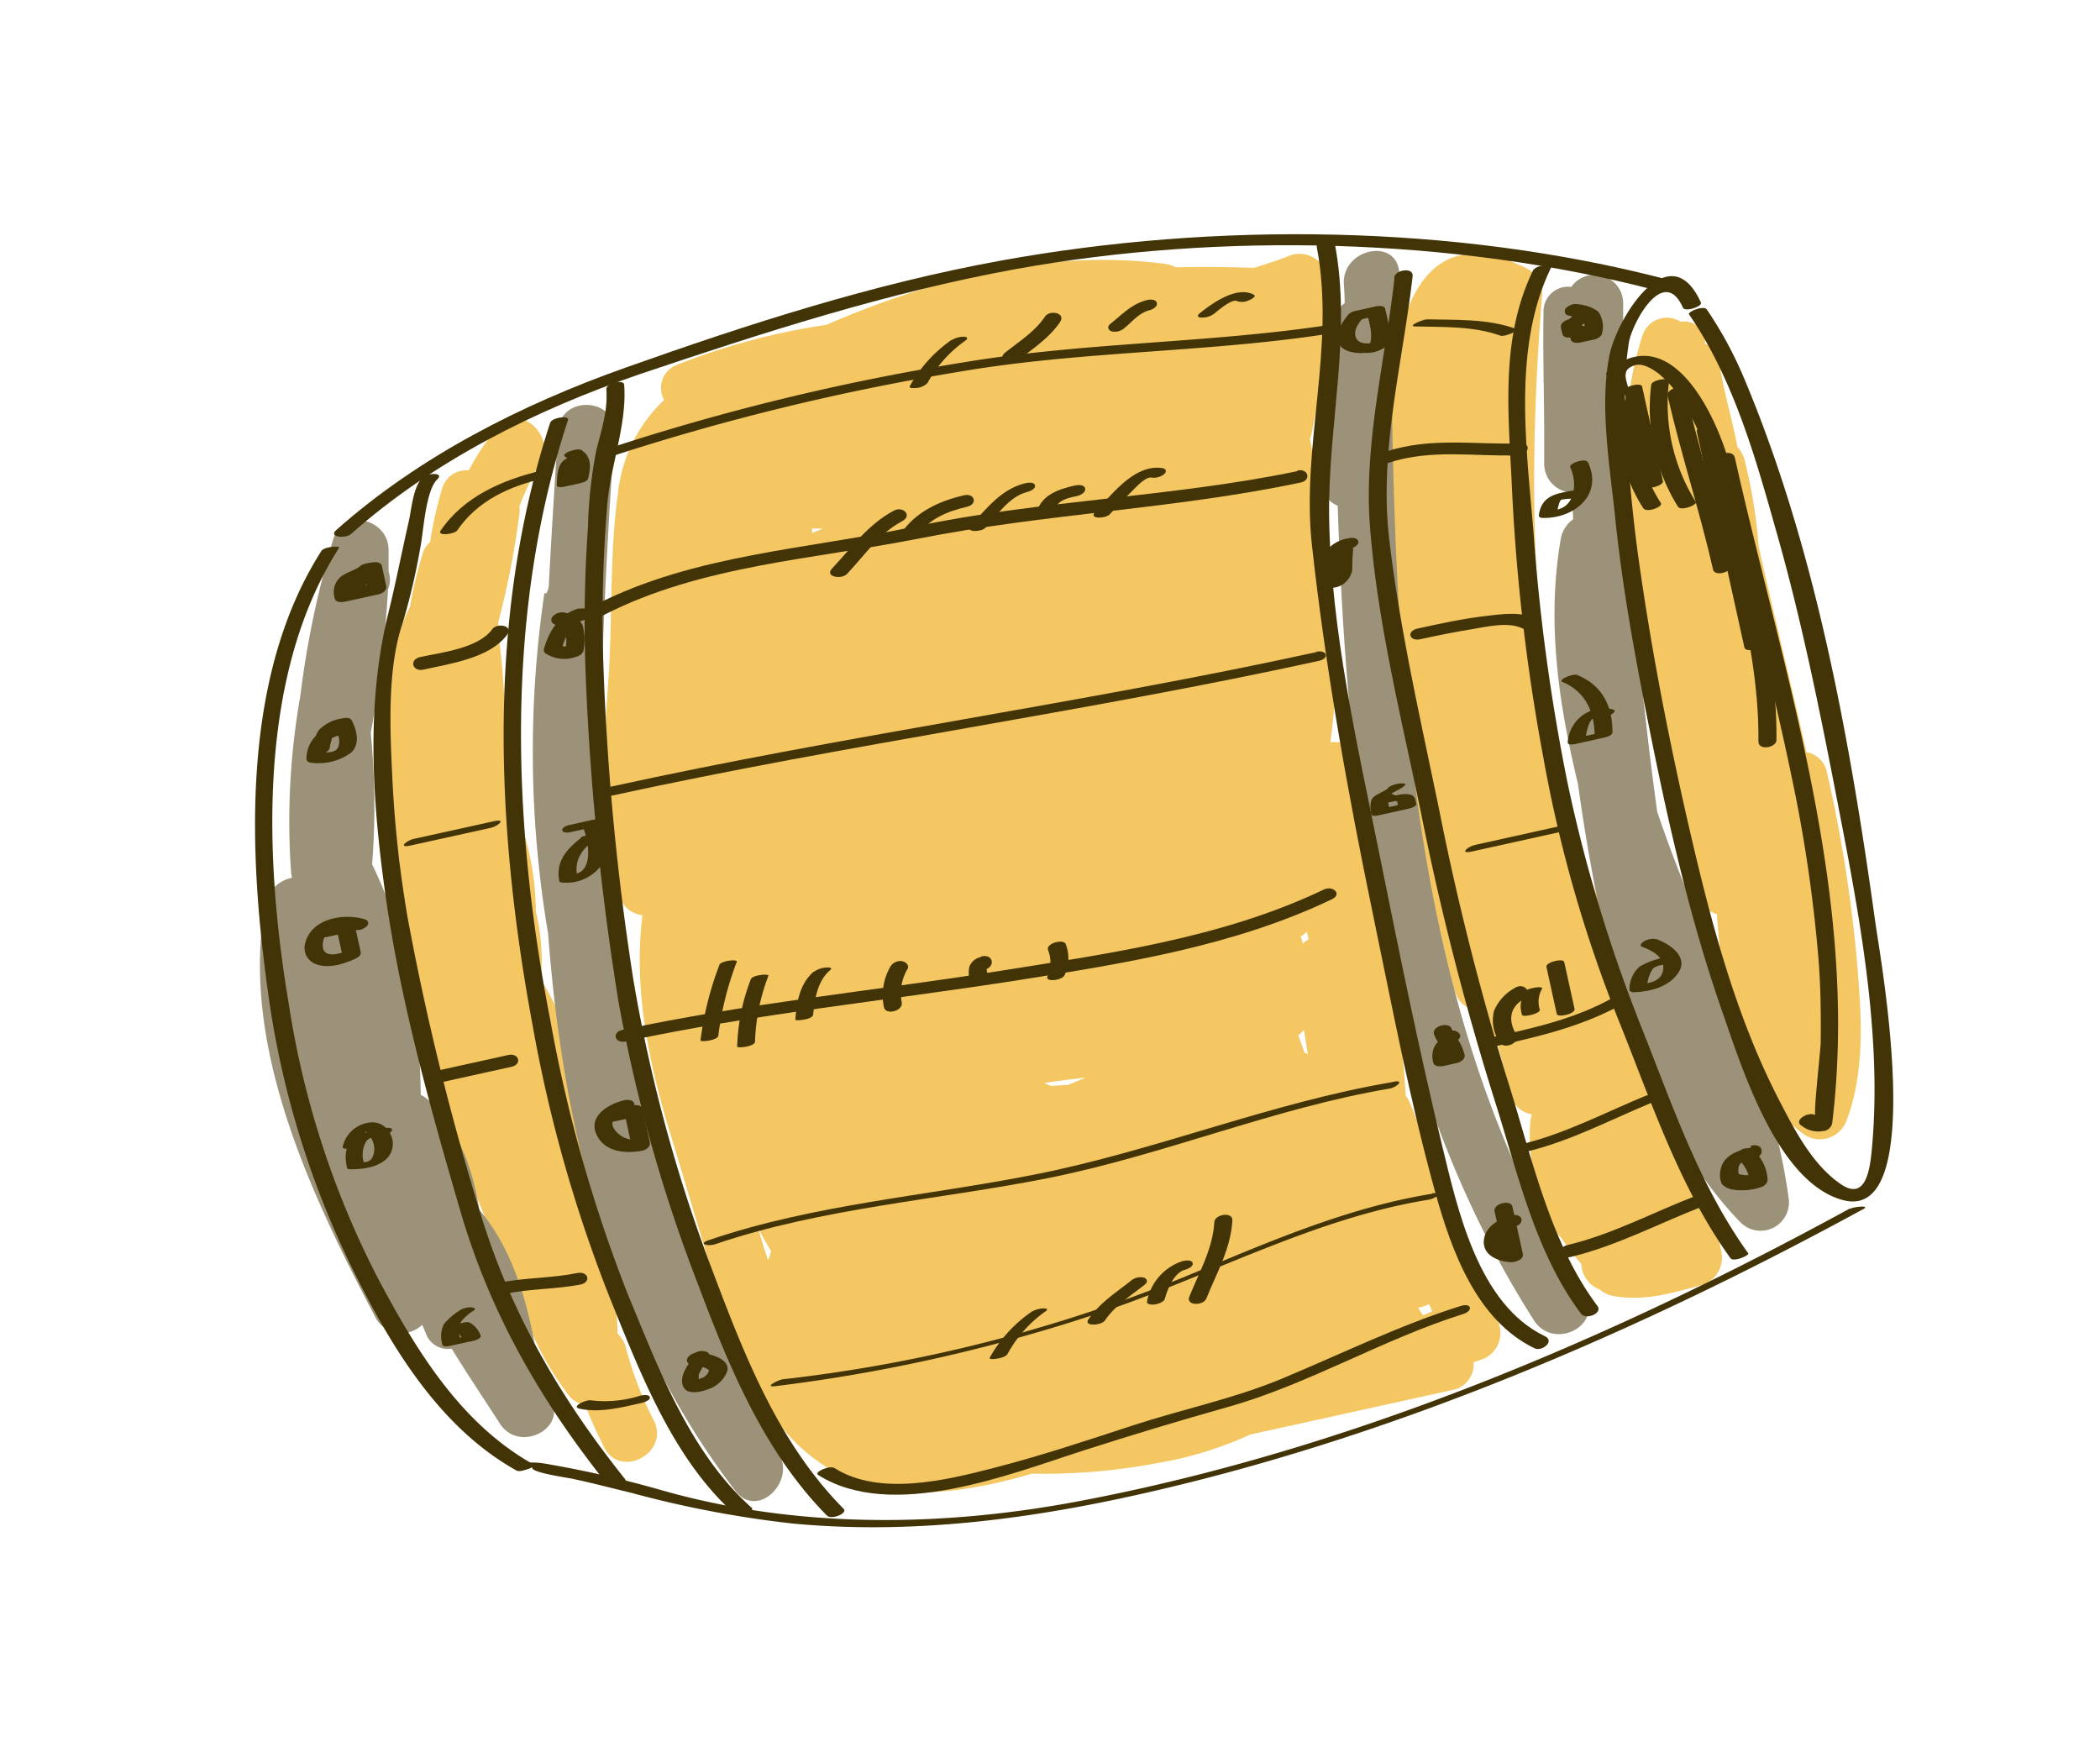 <svg id="layer1" xmlns="http://www.w3.org/2000/svg" viewBox="0 0 227.3 189.69"><defs><style>.cls-1{fill:#f4c762;}.cls-2{fill:#9b9279;}.cls-3{fill:#423407;}</style></defs><path class="cls-1" d="M184,139.17a3.1,3.1,0,0,0,2.32-3.63c-3.19-17.06-12.61-32.11-16.6-48.95-4.23-17.83-4.24-36.49-2.81-54.66a3,3,0,0,0-1.4-2.73C150.78,21.47,150,41.59,150.4,51c.32,7,.9,14,1.21,21,.52,12,1.14,24.44,6,35.64a2.51,2.51,0,0,0,3.05,1.57c.15.61.29,1.23.45,1.84a2.9,2.9,0,0,0,.81,1.37c.54,2,1.07,4,1.53,6a2.93,2.93,0,0,0,2.38,2.22,2.74,2.74,0,0,0-.18.75,18.82,18.82,0,0,0,2.17,10.5,5,5,0,0,0,.16.55A3.53,3.53,0,0,0,169,134a27.62,27.62,0,0,0,2.16,2.84,3.09,3.09,0,0,0,2,2.76,3.28,3.28,0,0,0,1.66.73C178.09,140.85,180.86,140,184,139.17Z"/><path class="cls-1" d="M199.89,121.24c2.16-5.75,1.52-12.33,1-18.31a153.47,153.47,0,0,0-3.13-19.27,2.76,2.76,0,0,0-2.24-2.24C193.87,74,192,66.57,190.35,59.13a56.48,56.48,0,0,0-1.5-9.27,3.21,3.21,0,0,0-.78-1.44c-.61-3.15-1.56-6.22-2-9.39a1.91,1.91,0,0,0-1.53-1.81h0a2.21,2.21,0,0,0-2.6-2.38,2.79,2.79,0,0,0-4.2,1.59,36.46,36.46,0,0,0-1.31,5.65,25.36,25.36,0,0,0-.83,3.41,3.5,3.5,0,0,0,.3,2.2,100.87,100.87,0,0,0,1.17,18.1,239.27,239.27,0,0,0,6.61,31,3,3,0,0,0,2.16,2.16c.55,8.74,2.15,18.68,9.53,23.93A3.08,3.08,0,0,0,199.89,121.24Z"/><path class="cls-1" d="M135.31,155.3l21.85-4.82a2.82,2.82,0,0,0,2.34-3c.43-.18.87-.28,1.29-.48a3.06,3.06,0,0,0,1.28-4.08c-2.08-5-4.74-9.58-6.74-14.49a42.05,42.05,0,0,0-2.77-9.13,2.83,2.83,0,0,0-.4-.66c-.27-4.3-.75-8.58-1.33-12.86a60.62,60.62,0,0,0-1.36-9.37c-.71-4.59-1.43-9.18-2-13.77-.23-1.78-1.94-2.48-3.48-2.27,1.54-10.72-.07-22.19-2.21-32.88a3.11,3.11,0,0,0,.22-.69c1-5.35,2-10.68,1.75-16.15a3.1,3.1,0,0,0-4.47-2.85c-1.18.44-2.36.83-3.55,1.2-2.79-.1-5.62-.13-8.47-.06a3.43,3.43,0,0,0-1.17-.38c-12.58-1.63-25.06,1.6-36.64,6.6a72.83,72.83,0,0,0-16.24,4.36,2.68,2.68,0,0,0-1.33,3.78,16.19,16.19,0,0,0-5,10.17c-.9,6.45-.58,13.23-1,19.73C65.3,81,64.92,89.09,67,96.77a2.88,2.88,0,0,0,2.54,2.3v0c-1,7.9.67,16,3,23.63,2.08,6.74,4,13.65,6.32,20.33a2.83,2.83,0,0,0,.93,2.49c.06.14.12.29.17.43,2.36,6.23,5.78,11.52,12.1,14.2,5.83,2.48,13.28,1.25,19.63-.62a66.47,66.47,0,0,0,13.6-1.15A39.79,39.79,0,0,0,135.31,155.3ZM87.9,57.21h1.17l-1.17.49Zm52.88,44.16a2.72,2.72,0,0,0,.68-.52c.06.28.12.56.19.84a2.56,2.56,0,0,0-.64.48A3.67,3.67,0,0,0,140.78,101.37Zm-27,16.18c-.26-.09-.52-.2-.76-.31,1.42-.21,2.91-.42,4.46-.58-.63.28-1.25.53-1.86.78Zm27.41-3.62c-.22-.62-.44-1.24-.67-1.86a3.41,3.41,0,0,0,.62-.58c.13.88.27,1.77.42,2.65Zm-59,19.27c.4.76.82,1.5,1.27,2.23a9.37,9.37,0,0,1-.31,1C82.76,135.37,82.45,134.29,82.13,133.2Zm71.53,8.68-.24-.32a3.49,3.49,0,0,0,1.18-.39c.13.26.25.52.37.78l-1,.44A4.11,4.11,0,0,0,153.66,141.88Z"/><path class="cls-1" d="M70.77,153.77a38.26,38.26,0,0,1-3-7.79,3.16,3.16,0,0,0-.92-1.61c-.1-4.28-.94-8.21-3.13-11.51.55-9.23-.37-19.28-5.17-26.77A23.46,23.46,0,0,0,58,98.65a29.82,29.82,0,0,0-3.27-13.36c0-1.15-.07-2.3-.13-3.45A75.58,75.58,0,0,0,54,69.07c0-.56,0-1.11-.08-1.67a91.52,91.52,0,0,0,2.3-11.76,2.91,2.91,0,0,0,0-.84,30.15,30.15,0,0,1,2.28-4.72c1.72-2.86-2.28-6.57-4.63-3.88-.18.2-.32.41-.49.61h0l-.06.11a25.49,25.49,0,0,0-2.58,4A2.74,2.74,0,0,0,47.82,53a42.2,42.2,0,0,0-1.26,5.67,2.77,2.77,0,0,0-.8,1.22,46.39,46.39,0,0,0-1.39,5.82c-3.47,6.8-2.59,15.74-1.75,22.94.17,1.47.39,3,.62,4.44.38,16.1,5.79,31.62,12.59,46.18a33.22,33.22,0,0,0,5.77,11.83,2.45,2.45,0,0,0,1.7.93c.62,1.57,1.32,3.11,2.08,4.64C67.13,160.14,72.52,157.3,70.77,153.77Z"/><path class="cls-2" d="M193.59,129.64c-2-14.74-9.57-27.84-14.22-41.79a392.31,392.31,0,0,1-3.68-55,3.09,3.09,0,0,0-5.62-1.79,2.66,2.66,0,0,0-3,2.76c-.09,4.8.09,9.61.07,14.41,0,.67,0,1.35,0,2a3.13,3.13,0,0,0,3,3.1c.05,1,.09,1.92.14,2.88a3.32,3.32,0,0,0-1.36,2.2c-1.52,8.94-.23,17.73,1.87,26.42.55,4,1.22,8,2,12,2.53,12.43,6.55,26.17,15.6,35.5A3.07,3.07,0,0,0,193.59,129.64Z"/><path class="cls-2" d="M171.47,140.13c-18.12-28.41-20.26-63.55-20.82-96.58,0-.59.06-1.18.07-1.77a51.38,51.38,0,0,0,.74-12.28c-.34-3.9-6.29-2.54-6,1.32.05.68.08,1.37.09,2a2.59,2.59,0,0,0-1.16,2.36c0,2.5.07,5,.11,7.57-.54,3.06-1.14,6.12-1.42,9.17a2.75,2.75,0,0,0,1.71,2.83c1,30.6,4.64,62.16,21.24,88.18C168.18,146.26,173.59,143.45,171.47,140.13Z"/><path class="cls-2" d="M84.55,157.88c-2.69-6.95-5.55-14-8.28-21.14a3.05,3.05,0,0,0-.25-1.29c-8-19.62-10.86-40.84-10.86-61.93.22-8.88.76-17.76,1.34-26.58.26-3.93-5.83-4.23-6.09-.32-.35,5.41-.71,11-1,16.6a.48.48,0,0,0,0,.12c0,.26-.2.87-.3.89l-.17,0,0-.14a118.07,118.07,0,0,0,.39,37c1.64,21.8,7,43,20.23,60.25C81.81,164.37,85.69,160.83,84.55,157.88Z"/><path class="cls-2" d="M59.49,151.26l-1-1.53a2.64,2.64,0,0,0,0-.28c-.85-6.42-2.39-13.53-6.62-18.5-.68-4.49-2.26-8.74-5.51-11.87a3.41,3.41,0,0,0-.82-.56c-.09-8.59-1.52-17.32-5.26-24.94a81.49,81.49,0,0,0-.15-14.23A127.19,127.19,0,0,0,42,63.8a2.69,2.69,0,0,0,.06-1.91c0-.8,0-1.6,0-2.41-.06-3.34-4.91-4.55-6-1.09a101.88,101.88,0,0,0-3.55,16.93,77.7,77.7,0,0,0-1,19.14,4.68,4.68,0,0,0,.09.56,3.7,3.7,0,0,0-2.9,2.92c-2.75,15.37,5.06,31.57,12,44.79a3.2,3.2,0,0,0,5,.68l.42,1A2.53,2.53,0,0,0,48.89,146c1.69,2.76,3.5,5.44,5.21,8.1C56.2,157.39,61.61,154.58,59.49,151.26Z"/><path class="cls-3" d="M184.12,32.79c-3.38-7.55-9.09,1.58-9.92,5.69-1.09,5.46.05,12,.62,17.52.7,6.87,1.9,13.69,3.23,20.47,2.2,11.21,4.62,22.37,8.41,33.17,2.06,5.89,5.9,18.36,13,20.27,9.31,2.51,4-26.56,3.53-30-2.74-19.73-6.43-40.39-14.15-58.81a42.2,42.2,0,0,0-4.1-7.6c-.34-.49-2.1.27-1.93.52,4.75,6.89,7.15,15.32,9.39,23.28C195,67.07,197,77.06,198.92,87c2.33,12,4.83,25.12,3.69,37.33-.2,2.17-.62,5.73-3.36,3.86-3.06-2.08-5-5.85-6.63-9-4.56-8.77-7.23-18.64-9.47-28.21S179,71.79,177.59,62.12A159.12,159.12,0,0,1,176,45.53a36.43,36.43,0,0,1,.32-8.54c.45-2.21,3.78-8.3,5.84-3.68.23.5,2.1-.15,1.94-.52Z"/><path class="cls-3" d="M180.2,30.19c-22.84-5.92-48.62-6.18-71.75-2-14,2.54-27.43,6.88-40.78,11.62-11.27,4-22.3,9.6-31.29,17.58-.87.77,1,.92,1.59.44,8.91-7.92,20-13.46,31.2-17.3C82.63,36,96,31.67,110,29.12c22.07-4,47.25-3.4,69,2.24.72.18,2.29-.88,1.15-1.17Z"/><path class="cls-3" d="M200.21,130.83C174.29,145,145.93,157,116.82,162.5c-14.92,2.83-30.72,3-45.42-1.24a116.87,116.87,0,0,0-11.68-2.69c-1-.18-3-.6-3.83.36-.39.45,1.45.19,1.75-.15-.52.59,3.58,1.14,4.37,1.31,2.1.45,4.19,1,6.27,1.5a115.33,115.33,0,0,0,17.55,3.34c13.29,1.25,26.51-.58,39.45-3.61,26.62-6.21,52.49-17.4,76.41-30.44.82-.45-1.13-.24-1.48,0Z"/><path class="cls-3" d="M34.79,59.64c-9,14.08-7.87,33.81-5.52,49.58a97.65,97.65,0,0,0,9.64,29.65c4,7.85,9.11,15.93,17,20.32.5.28,2.09-.52,1.82-.67-7.89-4.41-12.7-12.38-16.84-20.17a96.55,96.55,0,0,1-9.63-29.65C28.63,93.1,27.8,73.19,36.7,59.31c.16-.25-1.6-.15-1.91.33Z"/><path class="cls-3" d="M166,29.14c-3.76,7.62-2.67,16.1-2.32,24.31a212.55,212.55,0,0,0,3.39,28.67,144.71,144.71,0,0,0,8.1,28.27c3.57,8.84,6.52,18,12.13,25.81.34.47,2.08-.32,1.93-.52-5.29-7.37-8.15-15.88-11.47-24.24A162.46,162.46,0,0,1,169.72,85,212.43,212.43,0,0,1,166,57.84c-.76-9.4-2.35-20.31,1.95-29,.14-.29-1.66-.15-1.9.34Z"/><path class="cls-3" d="M150.94,30.08c-1,8.94-3.36,18-2.65,27,.81,10.45,3.48,21,5.59,31.28a298.37,298.37,0,0,0,7.85,30.6c2.5,7.84,4.39,16.58,9.4,23.26.53.7,2.37-.05,1.77-.85-5.24-7-7.18-16.47-9.8-24.68a291.32,291.32,0,0,1-7.29-28.85c-2-9.73-4.3-19.65-5.45-29.53-1.11-9.47,1.47-19.05,2.54-28.41.11-1-1.86-.72-2,.15Z"/><path class="cls-3" d="M142.53,26.77c2.06,10.77-1.71,21.48-.53,32.24,1.48,13.43,3.86,26.71,6.6,39.94,2.08,10,4,20.21,6.74,30.09,1.76,6.32,4.45,13.89,10.77,16.92.8.38,2.22-.78,1.11-1.31C160,141.19,157.79,131,156.09,124c-2.49-10.32-4.61-20.76-6.71-31.17-2.42-12-5.36-24.71-5.52-37-.12-9.88,2.49-19.71.6-29.55-.17-.9-2.1-.41-1.93.52Z"/><path class="cls-3" d="M45.81,51.6c-1.12,1.08-1.25,3.49-1.58,4.91-.75,3.29-1.39,6.6-2.2,9.87-2.4,9.76-1.75,20-.39,29.93,1.62,11.83,4.87,23.42,8.21,34.86,3.28,11.18,8.75,20.61,16,29.67.39.48,2.24-.18,1.8-.73-7.19-9-12.6-18.39-15.86-29.46A280.89,280.89,0,0,1,44.1,99.21,124.6,124.6,0,0,1,42.45,83.9c-.24-5.09-.54-11.61,1.16-16.54a70.69,70.69,0,0,0,1.87-8c.36-1.68.55-6.22,1.86-7.48.79-.77-1.12-.66-1.53-.26Z"/><path class="cls-3" d="M59.56,45.74c-6.9,21-5.9,43.75-1.92,65.21A153.23,153.23,0,0,0,66,140.48c3.29,8.13,6.84,17.47,13.56,23.45.44.39,2.22-.34,1.8-.71C74.68,157.29,71.22,148,67.91,140a157.1,157.1,0,0,1-8.34-29.53c-4.14-21.28-4.94-44.17,1.91-65,.17-.54-1.74-.28-1.92.29Z"/><path class="cls-3" d="M65.63,42.21c.17,2.29-.55,4.37-1.09,6.55a49.25,49.25,0,0,0-.9,8.31A145.42,145.42,0,0,0,63.39,73a291.9,291.9,0,0,0,3.55,35.4,166.26,166.26,0,0,0,8.67,30.78c3.34,8.9,7.1,18,13.9,24.89.47.48,2.3-.24,1.79-.75-7.1-7.16-10.79-16.76-14.27-26a167.36,167.36,0,0,1-8.46-31.16,282.84,282.84,0,0,1-3.24-33.64A148.76,148.76,0,0,1,65.7,55c.29-4.41,2.19-9,1.86-13.34,0-.63-2-.22-1.93.51Z"/><path class="cls-3" d="M164,35.57c-3-1.07-6.39-.93-9.56-1-.4,0-2.21.75-1.26.77,3.07.08,6.29-.06,9.23,1,.42.15,2.14-.54,1.59-.73Z"/><path class="cls-3" d="M143.39,35.25c-13,1.92-26.25,1.82-39.25,4a250.56,250.56,0,0,0-38.4,9.34c-1.12.37-.91,1.26.24.88a255,255,0,0,1,37.87-9.23c13-2.23,26.23-2.06,39.25-4,.89-.13,1.63-1.19.29-1Z"/><path class="cls-3" d="M58.62,50.94c-4.22,1-8.41,2.8-10.92,6.49-.44.65,1.47.4,1.78,0,2.2-3.23,5.65-4.79,9.35-5.64,1.16-.27.93-1.06-.21-.8Z"/><path class="cls-3" d="M164.55,48c-5,.15-9.76-.7-14.6.91-1.15.39-.85,1.59.32,1.2,4.63-1.54,9.32-.67,14.08-.82,1.05,0,1.52-1.33.2-1.29Z"/><path class="cls-3" d="M140.45,51C126.77,53.84,112.72,54.12,99,57c-11.53,2.45-23.78,3-34.44,8.42-1.18.6-.12,1.63.85,1.13,10.44-5.34,22.61-6,33.94-8.23,13.71-2.72,27.74-3.2,41.41-6.08,1.22-.25.85-1.56-.35-1.31Z"/><path class="cls-3" d="M53.27,68.13c-1.52,2.06-5.46,2.49-7.8,3-1.21.27-.84,1.62.36,1.36,2.86-.64,7.2-1.24,9.06-3.78.74-1-1.08-1.32-1.62-.59Z"/><path class="cls-3" d="M166.31,67c-1.67-.86-3.84-.51-5.62-.3-2.45.29-4.87.82-7.28,1.35-1.2.27-.87,1.41.31,1.15,1.84-.4,3.69-.78,5.56-1.08,1.57-.26,4-.86,5.52-.09.66.33,2.4-.58,1.51-1Z"/><path class="cls-3" d="M142.5,70.59c-25.31,5.53-51,9-76.34,14.56-1.17.25-.9,1.19.26.94,25.31-5.53,51-9,76.33-14.55,1.18-.26.91-1.2-.25-1Z"/><path class="cls-3" d="M53.5,88.89l-8.75,1.93c-.75.17-1.7,1-.36.72l8.76-1.93c.75-.17,1.7-1,.35-.72Z"/><path class="cls-3" d="M169.11,89.37l-9.48,2.1c-.76.16-1.71,1-.36.72l9.48-2.1c.75-.16,1.71-1,.36-.72Z"/><path class="cls-3" d="M143.3,96.29c-11.13,5.33-23.74,7-35.82,8.93-13.36,2.09-26.86,3.43-40.1,6.27-1.21.25-.85,1.5.34,1.25,14-3,28.42-4.42,42.6-6.65,11.46-1.81,23.28-3.69,33.82-8.73,1.2-.57.12-1.53-.84-1.07Z"/><path class="cls-3" d="M55,114.21l-7.29,1.61c-1.21.26-.85,1.55.34,1.28l7.29-1.61c1.21-.26.85-1.55-.34-1.28Z"/><path class="cls-3" d="M174.71,107.93c-4.06,2.32-8.55,3.32-13.07,4.32-1.18.26-.91,1.22.25,1,4.87-1.08,9.65-2.22,14-4.71,1.13-.65-.57-.93-1.19-.57Z"/><path class="cls-3" d="M150.76,117.13c-13.18,2.22-25.6,7.41-38.69,10-11.8,2.35-23.87,3.21-35.33,7.11-1.3.44-.07.71.67.45,11.61-3.94,24-4.77,36-7.15,12.54-2.5,24.41-7.57,37-9.7.78-.13,1.71-1,.36-.73Z"/><path class="cls-3" d="M62.49,137.81c-2.71.55-5.48.49-8.19,1-1.21.25-.85,1.49.34,1.25,2.7-.55,5.47-.49,8.18-1,1.21-.25.86-1.49-.33-1.25Z"/><path class="cls-3" d="M178.08,118.64c-4.37,1.8-8.5,4-13.13,5.16-1.16.27-.91,1.16.24.88,4.8-1.15,9.1-3.46,13.63-5.33,1.25-.52.09-1.06-.74-.71Z"/><path class="cls-3" d="M155,129.23c-9.43,1.52-18.24,5.46-27,9.08a163.73,163.73,0,0,1-43.26,11c-.48.05-2.11.89-.84.75a179.33,179.33,0,0,0,33.63-7.45c12.43-3.92,24.17-10.65,37.11-12.74.76-.12,1.73-.9.37-.68Z"/><path class="cls-3" d="M69.26,151.1a12.68,12.68,0,0,1-5.29.49c-.5-.11-2.25.69-1.22.91,2.22.47,4.55-.15,6.71-.63.22-.05,1-.3.87-.64s-.86-.18-1.07-.13Z"/><path class="cls-3" d="M183.52,129.47c-4.63,1.78-9,4.15-13.86,5.31-1.2.29-.84,1.57.35,1.29,5-1.2,9.56-3.65,14.35-5.5,1.24-.48.14-1.48-.84-1.1Z"/><path class="cls-3" d="M158.12,141.37c-6.68,2.1-12.93,5.19-19.38,7.88-5.24,2.18-10.81,3.31-16.2,5.08-5,1.64-10,3.3-15.06,4.6s-12.28,3.08-17.14,0c-.55-.35-2.27.43-1.8.73,8,5.07,20.8-.1,28.8-2.66,5.14-1.65,10.24-3.19,15.43-4.65,8.85-2.47,16.83-7.35,25.59-10.1,1.13-.35.91-1.24-.24-.88Z"/><path class="cls-3" d="M187.45,51.18c-1.28-5.47-6.33-16.84-13.38-11.06-.11.09-.24.22-.2.38l.48,2.19c.13.6,2.07.11,1.93-.52-.26-1.16-.84-2.14.64-2.62.89-.29,1.94.4,2.6.89a12.15,12.15,0,0,1,2.93,3.6,27.08,27.08,0,0,1,3.07,7.66c.14.6,2.07.1,1.93-.52Z"/><path class="cls-3" d="M185.92,50.08c2.55,11.37,5.64,22.6,8,34a156.72,156.72,0,0,1,2.91,19.75c.24,3,.27,6,.24,9,0,.76-.81,7.74-.57,7.88-.79-.44-2.45.62-1.48,1.16a2.87,2.87,0,0,0,2.29.57,1.09,1.09,0,0,0,1-.81c3-24.55-5.23-48.42-10.53-72.07-.21-1-2.14-.44-1.93.52Z"/><path class="cls-3" d="M176,43c-1.58,4-.38,8.49,1.85,12,.36.57,2.17-.14,1.93-.52-2.18-3.39-3.41-7.83-1.86-11.71.21-.51-1.69-.29-1.92.28Z"/><path class="cls-3" d="M175.81,42.37l2.25,10.21c.12.52,2.06,0,1.93-.52l-2.25-10.21c-.12-.52-2.06,0-1.93.52Z"/><path class="cls-3" d="M178.73,41.62a20.21,20.21,0,0,0,2.89,13.23c.34.52,2.13-.21,1.93-.52a19.94,19.94,0,0,1-2.9-13c.07-.56-1.85-.19-1.92.31Z"/><path class="cls-3" d="M180.5,42.86c1.45,6.32,3.48,12.48,4.92,18.8.18.8,2.12.29,1.93-.52-1.44-6.31-3.47-12.48-4.91-18.8-.19-.79-2.12-.29-1.94.52Z"/><path class="cls-3" d="M183.66,46.75q2.58,11.67,5.15,23.34c.14.63,2.08.14,1.93-.51q-2.56-11.67-5.15-23.34c-.14-.63-2.08-.14-1.93.51Z"/><path class="cls-3" d="M187.93,62.64c1.29,5.84,2.46,11.64,2.4,17.65,0,1,1.94.65,1.95-.17.07-6.12-1.11-12-2.42-18-.19-.84-2.12-.34-1.93.52Z"/><path class="cls-3" d="M146,34c-1.09,1.18-2.1,3.41.08,4.06a4.66,4.66,0,0,0,1.66.14,3.55,3.55,0,0,0,2.08-.54c1-.94.36-3.12.11-4.23-.09-.42-.83-.3-1.1-.24l-2.18.48c-.29.07-.94.36-.84.76s.82.29,1.1.23l2.19-.48L148,34c.23,1.06.71,2.5.14,3.53l.77-.47c-.68.14-1.8.29-2.14-.5s.31-1.65.79-2.17c.78-.83-1.11-.81-1.56-.33Z"/><path class="cls-3" d="M163.6,131.57c-1.35.35-2.93,1.24-3,2.81s1.64,2.18,2.91,2.26c.47,0,1.46-.26,1.32-.91-.38-1.71-.75-3.41-1.13-5.11-.18-.82-2.12-.32-1.93.52.37,1.7.75,3.4,1.12,5.1l1.32-.91c-.79,0-1.52-.28-1.66-1.14s.79-1.26,1.4-1.41c1.19-.3.86-1.51-.33-1.21Z"/><path class="cls-3" d="M156.15,112.14c-.27.4-.63.72-.88,1.14a2.45,2.45,0,0,0-.14,1.73c.09.48.79.46,1.14.38l1.45-.32c.38-.09.91-.45.8-.9a5.65,5.65,0,0,0-.71-1.63,4.62,4.62,0,0,1-.67-1.13c-.23-.87-2.16-.35-1.93.52a3.61,3.61,0,0,0,.59,1.09,4.93,4.93,0,0,1,.79,1.67l.79-.9-1.46.32,1.14.38a1.32,1.32,0,0,1,.13-1.13c.27-.35.56-.66.8-1s-.24-.75-.58-.79a1.33,1.33,0,0,0-1.26.59Z"/><path class="cls-3" d="M150.24,85.34c-.48.37-1.08.55-1.55.93s-.38,1.3-.25,1.91c.05.22.66.11.78.08l2.92-.64c.19-.05,1.23-.25,1.15-.6s-.07-.84-.63-1a3,3,0,0,0-1.16,0l-.39.08c-.15,0-.17,0-.05,0a.81.81,0,0,1-.33-.14,1.78,1.78,0,0,0-1.24.13c-.07,0-.88.35-.59.52a2.73,2.73,0,0,0,2,.12c.23,0-.07-.08.23,0,.13,0,.1,0,.13.18l.13.57,1.15-.6-2.92.65.78.07c-.07-.36-.32-1.29,0-1.55s1.08-.56,1.56-.94-.31-.3-.44-.29a2.61,2.61,0,0,0-1.3.46Z"/><path class="cls-3" d="M145.9,58.28a3.8,3.8,0,0,0-2.68,1.83,3.59,3.59,0,0,0,.55,3.25c.31.54,1.37.09,1.68-.18a2.39,2.39,0,0,0,.92-1.5,20.49,20.49,0,0,1,.08-2.06c.18-.82-1.78-.53-1.94.21-.23,1,.25,2.16-.64,2.92l1.68-.18c-.68-1.19-1-2.77.65-3.18.31-.08.93-.38.81-.81s-.79-.38-1.11-.3Z"/><path class="cls-3" d="M63.12,49.47a2.21,2.21,0,0,0-2,.3c-.85.57-.82,1.91-.85,2.8,0,.24.7.14.79.12l1.46-.32c.27-.06,1-.19,1.13-.54.28-1.18.43-2.34-.69-3.09-.32-.21-.93,0-1.25.1-.1,0-.88.37-.57.57,1,.67.85,1.7.6,2.75l1.13-.54-1.46.32.79.12a5.67,5.67,0,0,1,.33-2l.07-.13c.34-.46-.74.31-1.14.29-.11,0-.11,0-.16,0a1.65,1.65,0,0,0,1.25-.09c.08,0,.89-.39.57-.58Z"/><path class="cls-3" d="M62.66,65.86c-2.06.55-3.27,2.48-3.8,4.44a.45.45,0,0,0,.23.46,3.73,3.73,0,0,0,3.26.34c.33-.07.77-.34.81-.72a6,6,0,0,0-.1-2.7,2.55,2.55,0,0,0-1.85-1.34,1.4,1.4,0,0,0-1.37.37.53.53,0,0,0,.25.9c.44.12.9.24,1.08.7a4.94,4.94,0,0,1,0,2.23l.81-.71a7.38,7.38,0,0,1-.94.16c.23,0,.06,0,0,0l-.45-.28.23.47c.3-1.1,1-2.68,2.2-3,.36-.09.91-.43.79-.89s-.77-.48-1.14-.38Z"/><path class="cls-3" d="M62.86,90.72c-1.55,1.25-2.71,2.51-2.33,4.63,0,.21.43.2.57.2a4.67,4.67,0,0,0,3.95-1.83c1-1.42.62-3.34-.07-4.8-.16-.34-.8-.17-1.06-.12l-2.19.49c-.21,0-1,.29-.86.63s.85.17,1.06.12l2.19-.48-1.07-.12c.66,1.4,1.34,5.17-1.15,5.19l.57.2c-.33-1.82.56-2.86,1.9-4,.81-.66-1.13-.48-1.51-.16Z"/><path class="cls-3" d="M67.54,119.11c-1.6.38-3.87,1.66-3,3.65s3.21,2.15,5,1.8c.38-.08.9-.43.8-.88-.26-1.21-.53-2.43-.8-3.64-.1-.47-.79-.44-1.13-.36l-2.19.48c-.36.08-.92.43-.8.88s.77.43,1.13.35l2.19-.48-1.13-.36c.26,1.22.53,2.44.8,3.65.27-.29.54-.58.8-.88a2.6,2.6,0,0,1-2.74-1.12c-.65-1,.55-1.66,1.38-1.86.35-.08.92-.42.8-.87s-.78-.44-1.13-.36Z"/><path class="cls-3" d="M75.21,146.7c-.64.87-1.81,2.3-1.23,3.45.46.92,2,.5,2.72.22a3.31,3.31,0,0,0,2-1.89c.34-1.08-1.05-1.65-1.85-1.84a11.62,11.62,0,0,0-1.18-.2,1.3,1.3,0,0,0-1.26.58c-.22.43.19.73.58.77l.51.07.3.06.37.1c.06,0,.41.18.22.08a1.64,1.64,0,0,1,.22.14c.16.1-.06-.1.09.07s.13.24,0,0a.45.45,0,0,1,0,.19c0-.22,0-.05,0,0s0-.05,0,0l-.09.16c-.07.13.12-.16,0,0a.61.61,0,0,1-.07.1l-.14.15c-.12.11.17-.15,0,0l-.11.09-.18.13c-.25.16.15-.08-.06,0s-.58.25-.2.11l-.2.06-.12,0c-.16,0,.28,0,.11,0s-.33,0,0,0h-.1c-.15,0,.23,0,.09,0s.09,0,0,0,.11.15,0,0,0,.16,0,0a.3.3,0,0,1,0-.1c0-.13,0,.17,0,0a1.46,1.46,0,0,1,0-.22.94.94,0,0,1,0-.16c0-.18-.06.15,0,0a7,7,0,0,1,1-1.65c.72-1-1.11-1.2-1.6-.52Z"/><path class="cls-3" d="M189.51,124.23c-1.47.32-3.08.87-3.31,2.57a2.35,2.35,0,0,0,.18,1.39,2.17,2.17,0,0,0,1.21.59,6.53,6.53,0,0,0,2.94-.24c.42-.1.88-.49.78-1a4.48,4.48,0,0,0-1.6-3.07,1.24,1.24,0,0,0-1.39.1c-.32.26-.5.77-.09,1a3.57,3.57,0,0,1,1.15,2.44l.78-1a2.89,2.89,0,0,1-2.16,0c.08.11.16.21.23.32-.09-.47-.18-1.1.22-1.43a3.94,3.94,0,0,1,1.43-.45c.41-.09.91-.49.78-1s-.75-.52-1.15-.43Z"/><path class="cls-3" d="M180.39,103.62a8.28,8.28,0,0,0-2.9,1,3.27,3.27,0,0,0-1.12,2.48c0,.3.34.32.56.31,1.78-.07,3.86-.62,4.82-2.26s-1.1-3-2.42-3.47a1.86,1.86,0,0,0-1.36.21c-.2.11-.63.47-.2.62,1,.36,2.38,1.07,2.26,2.35s-1.32,1.59-2.3,1.63l.56.31a3.5,3.5,0,0,1,.61-1.92c.35-.4,1.23-.44,1.7-.54.21,0,1-.3.86-.64s-.85-.17-1.07-.13Z"/><path class="cls-3" d="M174.6,76.8a3.94,3.94,0,0,0-4.91,3.54c-.05.34.59.25.78.21l2.92-.65c.28-.06,1.13-.21,1.14-.63,0-2.87-1.11-5.08-3.81-6.2-.44-.18-2.19.51-1.59.76,2.54,1.06,3.49,3.33,3.47,6l1.14-.63-2.92.65.78.2c.09-.69.38-2.65,1.41-2.44a2.29,2.29,0,0,0,1.36-.25c.14-.07.67-.43.23-.52Z"/><path class="cls-3" d="M170.28,53.1c-1.82.32-3.42.52-3.72,2.68,0,.3.35.29.56.29,3.36,0,6.39-2.55,4.77-6-.25-.55-2.12.09-1.93.51.86,1.86.48,4.63-2,4.64l.56.29c.05-.35.27-1.36.48-1.42a6.51,6.51,0,0,1,1-.1c.34-.06,1-.21,1.12-.58s-.65-.3-.79-.27Z"/><path class="cls-3" d="M170.28,34.09l0,0c.11-.16-.1.13-.1.12a1,1,0,0,1-.41.37c-.36.1-.91.4-.81.85,0,.25.11.49.16.73.1.46.8.41,1.13.34s-.16,0-.35-.2a2.58,2.58,0,0,1,.11.43c.1.46.8.41,1.13.33l1.46-.32c.3-.07.77-.32.81-.68a2.89,2.89,0,0,0-.41-2.32,4.17,4.17,0,0,0-2.1-.79,1.46,1.46,0,0,0-1.36.37.48.48,0,0,0,.22.84,5.76,5.76,0,0,1,1.48.42c.38.24.27,1.21.22,1.66l.82-.68-1.46.32,1.12.33c-.07-.33-.14-.74-.49-.9a2.33,2.33,0,0,0-1.52,0l1.12.33c-.05-.24-.11-.48-.16-.72l-.81.85a3.68,3.68,0,0,0,2.06-1.57c.26-.41-.23-.69-.57-.72a1.39,1.39,0,0,0-1.26.57Z"/><path class="cls-3" d="M39,61.28c-.63.49-1.44.65-2.09,1.13a2.2,2.2,0,0,0-.68,2.36c.09.48.8.44,1.13.36l3.65-.8c.37-.09.9-.43.8-.88l-.48-2.19c-.1-.47-.79-.43-1.13-.36a2.49,2.49,0,0,0-1.37.53,14.07,14.07,0,0,0-1.25,2c-.27.41.22.71.57.75a1.33,1.33,0,0,0,1.26-.58l1.14-1.78-.75.53.73-.16-1.13-.36L39.84,64l.8-.88L37,63.9l1.13.36c-.1-.55-.18-1,.36-1.24a8.36,8.36,0,0,0,1.74-.94c.3-.23.53-.67.12-.93a1.31,1.31,0,0,0-1.38.13Z"/><path class="cls-3" d="M37.16,78.51a6.73,6.73,0,0,0-2.91,1.09,3.52,3.52,0,0,0-1.08,2.52c0,.34.32.46.6.46A6.07,6.07,0,0,0,38,81.48c1-.93.62-2.38.1-3.45-.19-.4-.74-.34-1.1-.25a4.34,4.34,0,0,0-2.51,1.28,5.21,5.21,0,0,0-.75,2.17c-.19.76,1.76.46,1.93-.22a12.87,12.87,0,0,1,.4-1.54c.18-.49.76-.57,1.21-.67l-1.11-.25c.34.69.81,1.7.37,2.45-.34.57-1.5.45-2,.44l.6.45A2.87,2.87,0,0,1,35.73,80a4,4,0,0,1,1.71-.5c.29-.07.93-.37.83-.77s-.81-.32-1.11-.25Z"/><path class="cls-3" d="M39.47,99.51c-2.31-.69-5.87-.08-6.46,2.71a1.84,1.84,0,0,0,1.07,2.1c1.4.61,3.09.05,4.39-.54.26-.12.65-.37.57-.72-.21-1-.43-1.94-.64-2.92-.1-.44-.82-.35-1.12-.28l-2.18.48c-.32.07-.94.39-.82.8s.79.36,1.11.29l2.19-.48-1.12-.29c.22,1,.43,2,.65,2.92l.57-.72c-1,.48-3,1-2.72-.85s2-1.77,3.35-1.36a1.54,1.54,0,0,0,1.37-.37c.31-.3.19-.65-.21-.77Z"/><path class="cls-3" d="M41.44,122.12a7.64,7.64,0,0,0-3.17,1.19c-1,.78-.94,2-.71,3.12,0,.12.26.15.35.15,1.39,0,3.17-.21,4.13-1.35a2.3,2.3,0,0,0,.17-2.55,2.14,2.14,0,0,0-2.35-1.14,3.39,3.39,0,0,0-2.77,2.6c-.14.43,1.74.19,1.91-.32a5.35,5.35,0,0,1,.6-1.31,1.22,1.22,0,0,1,.26-.3l0,0a1.3,1.3,0,0,1-.61.14c.38,0,.84.56,1,1a2.16,2.16,0,0,1,.15,1.72c-.25.68-.68.76-1.32.75l.34.16a2.91,2.91,0,0,1,.23-2.45c.42-.5,1.3-.56,1.9-.69.18,0,1-.28.88-.58s-.88-.11-1.06-.07Z"/><path class="cls-3" d="M49.54,142a7,7,0,0,0-1.49,1.33,3,3,0,0,0-.15,2.26c.05.24.66.14.79.11l2.19-.48c.19,0,1.25-.26,1.15-.63a2.64,2.64,0,0,0-1.11-1.37c-.33-.22-.93,0-1.25.1-.09,0-.88.36-.57.56a2.27,2.27,0,0,1,1,1.23l1.15-.63-2.19.48.79.11a2.84,2.84,0,0,1,.06-2,5.06,5.06,0,0,1,1.39-1.21c.36-.29-.31-.35-.46-.34a2.31,2.31,0,0,0-1.29.47Z"/><path class="cls-3" d="M77.87,104.45a34.91,34.91,0,0,0-2.05,8.18c0,.2,1.87,0,1.93-.52a34.19,34.19,0,0,1,2-8c.12-.3-1.72-.12-1.9.36Z"/><path class="cls-3" d="M81.27,106a21.93,21.93,0,0,0-1.48,7.29c0,.22,1.91,0,1.93-.52a21.78,21.78,0,0,1,1.45-7.13c.11-.27-1.72-.1-1.9.36Z"/><path class="cls-3" d="M88.08,105.18c-1.53,1.32-1.84,3.28-2,5.19,0,.19,1.87,0,1.93-.51.19-1.75.45-3.65,1.86-4.86.33-.28-.3-.28-.45-.26a2.46,2.46,0,0,0-1.29.44Z"/><path class="cls-3" d="M96.36,104.66a6.27,6.27,0,0,0-.69,4.35c.18.94,2.12.44,1.93-.52a5.15,5.15,0,0,1,.62-3.58c.26-.43-.23-.81-.6-.86a1.26,1.26,0,0,0-1.26.61Z"/><path class="cls-3" d="M106.18,103.6a1.69,1.69,0,0,0-1.26,1.06,3.06,3.06,0,0,0,.07,1.53c.21,1,2.15.44,1.94-.52-.05-.22-.1-.44-.13-.67s.12-.09-.24,0c.4-.12.9-.48.77-1s-.75-.57-1.15-.45Z"/><path class="cls-3" d="M113.42,102.8a3.67,3.67,0,0,1,0,2.8c-.47.77,1.47.56,1.79,0a4.23,4.23,0,0,0,.16-3.35c-.15-.66-2.09-.17-1.94.52Z"/><path class="cls-3" d="M131.44,132.29c-.18,2.94-1.64,5.41-2.71,8.08-.41,1,1.53,1,1.84.2,1.12-2.78,2.64-5.37,2.82-8.44.06-1-1.9-.69-1.95.16Z"/><path class="cls-3" d="M128,136.52a5.71,5.71,0,0,0-3.84,4.31c-.19.69,1.75.4,1.93-.25.28-1.06,1-2.81,2.16-3.12.26-.07.94-.34.84-.73s-.83-.28-1.09-.21Z"/><path class="cls-3" d="M122.39,138.66c-1.64,1.3-3.4,2.41-4.59,4.18-.52.79,1.44.65,1.81.09,1.11-1.65,2.82-2.68,4.34-3.9.34-.27.18-.65-.2-.74a1.61,1.61,0,0,0-1.36.37Z"/><path class="cls-3" d="M111.66,142a14.79,14.79,0,0,0-4.52,4.95c-.17.27.7.14.76.13.33-.06.94-.18,1.14-.49a13.68,13.68,0,0,1,4.08-4.6c.3-.18.28-.36-.1-.35a2.71,2.71,0,0,0-1.36.36Z"/><path class="cls-3" d="M125.83,50.68c-3-.49-5.47,2.84-7.28,4.74-.78.81,1.12.71,1.54.28.75-.79,1.49-1.59,2.26-2.35.44-.43,1.6-1.77,2.29-1.65a1.8,1.8,0,0,0,1.36-.37c.31-.26.23-.58-.17-.65Z"/><path class="cls-3" d="M116.33,52.56c-1.77.4-3.59,1-4.14,2.93-.23.79,1.73.52,1.94-.21.34-1.19,1.43-1.36,2.5-1.6.33-.07.93-.39.82-.82s-.79-.37-1.12-.3Z"/><path class="cls-3" d="M110.93,52.32c-2.59.66-4.08,2.68-5.84,4.53-.77.82,1.12.75,1.55.3,1.31-1.39,2.59-3.4,4.54-3.89.27-.07.95-.33.84-.73s-.82-.27-1.09-.21Z"/><path class="cls-3" d="M104.33,53.62c-2.71.63-5.25,1.8-6.84,4.17-.57.85,1.4.84,1.84.18,1.22-1.82,3.27-2.63,5.33-3.11,1.2-.27.85-1.52-.33-1.24Z"/><path class="cls-3" d="M96.77,55.27c-2.82,1.48-4.57,4-6.71,6.27-.84.89,1,1.23,1.62.59,1.89-2,3.46-4.38,5.95-5.7,1.17-.61.12-1.68-.86-1.16Z"/><path class="cls-3" d="M135.73,31.91c-1.85-1-4.49.89-5.87,2-.28.23-.28.44.13.47a2.26,2.26,0,0,0,1.36-.37c.49-.38,2-1.72,2.56-1.41a1.65,1.65,0,0,0,1.25-.09c.07,0,.9-.41.57-.58Z"/><path class="cls-3" d="M124.14,32.49c-1.66.41-2.69,1.56-4,2.61-.34.28-.17.68.21.78a1.58,1.58,0,0,0,1.36-.37c.85-.69,1.59-1.65,2.69-1.92.31-.07.93-.38.81-.81s-.79-.36-1.11-.29Z"/><path class="cls-3" d="M113.11,34.27c-1.11,1.65-2.77,2.67-4.3,3.88-1,.82.52,1.54,1.29.92,1.64-1.3,3.44-2.43,4.63-4.2.69-1-1.11-1.37-1.62-.6Z"/><path class="cls-3" d="M103,36.79a15,15,0,0,0-4.52,5c-.19.31.71.21.78.2a1.82,1.82,0,0,0,1.13-.53,13.63,13.63,0,0,1,4.09-4.58c.31-.19.25-.41-.12-.43a2.6,2.6,0,0,0-1.36.37Z"/><path class="cls-3" d="M167.38,104.66c.37,1.7.75,3.4,1.12,5.1.1.44,2,0,1.93-.52-.37-1.7-.75-3.4-1.12-5.1-.1-.44-2,0-1.93.52Z"/><path class="cls-3" d="M165,107.41a3.12,3.12,0,0,0-.27,2.43c.08.35,2-.12,1.94-.52a2.85,2.85,0,0,1,.23-2.27c.16-.28-.7-.15-.76-.14-.32.07-1,.18-1.14.5Z"/><path class="cls-3" d="M164,106.93a5.06,5.06,0,0,0-2.29,2.5,4.2,4.2,0,0,0,.62,3.42c.47.81,2.29.05,1.77-.88-.85-1.48-.73-2.86.78-3.8,1.1-.7.09-1.85-.88-1.24Z"/></svg>